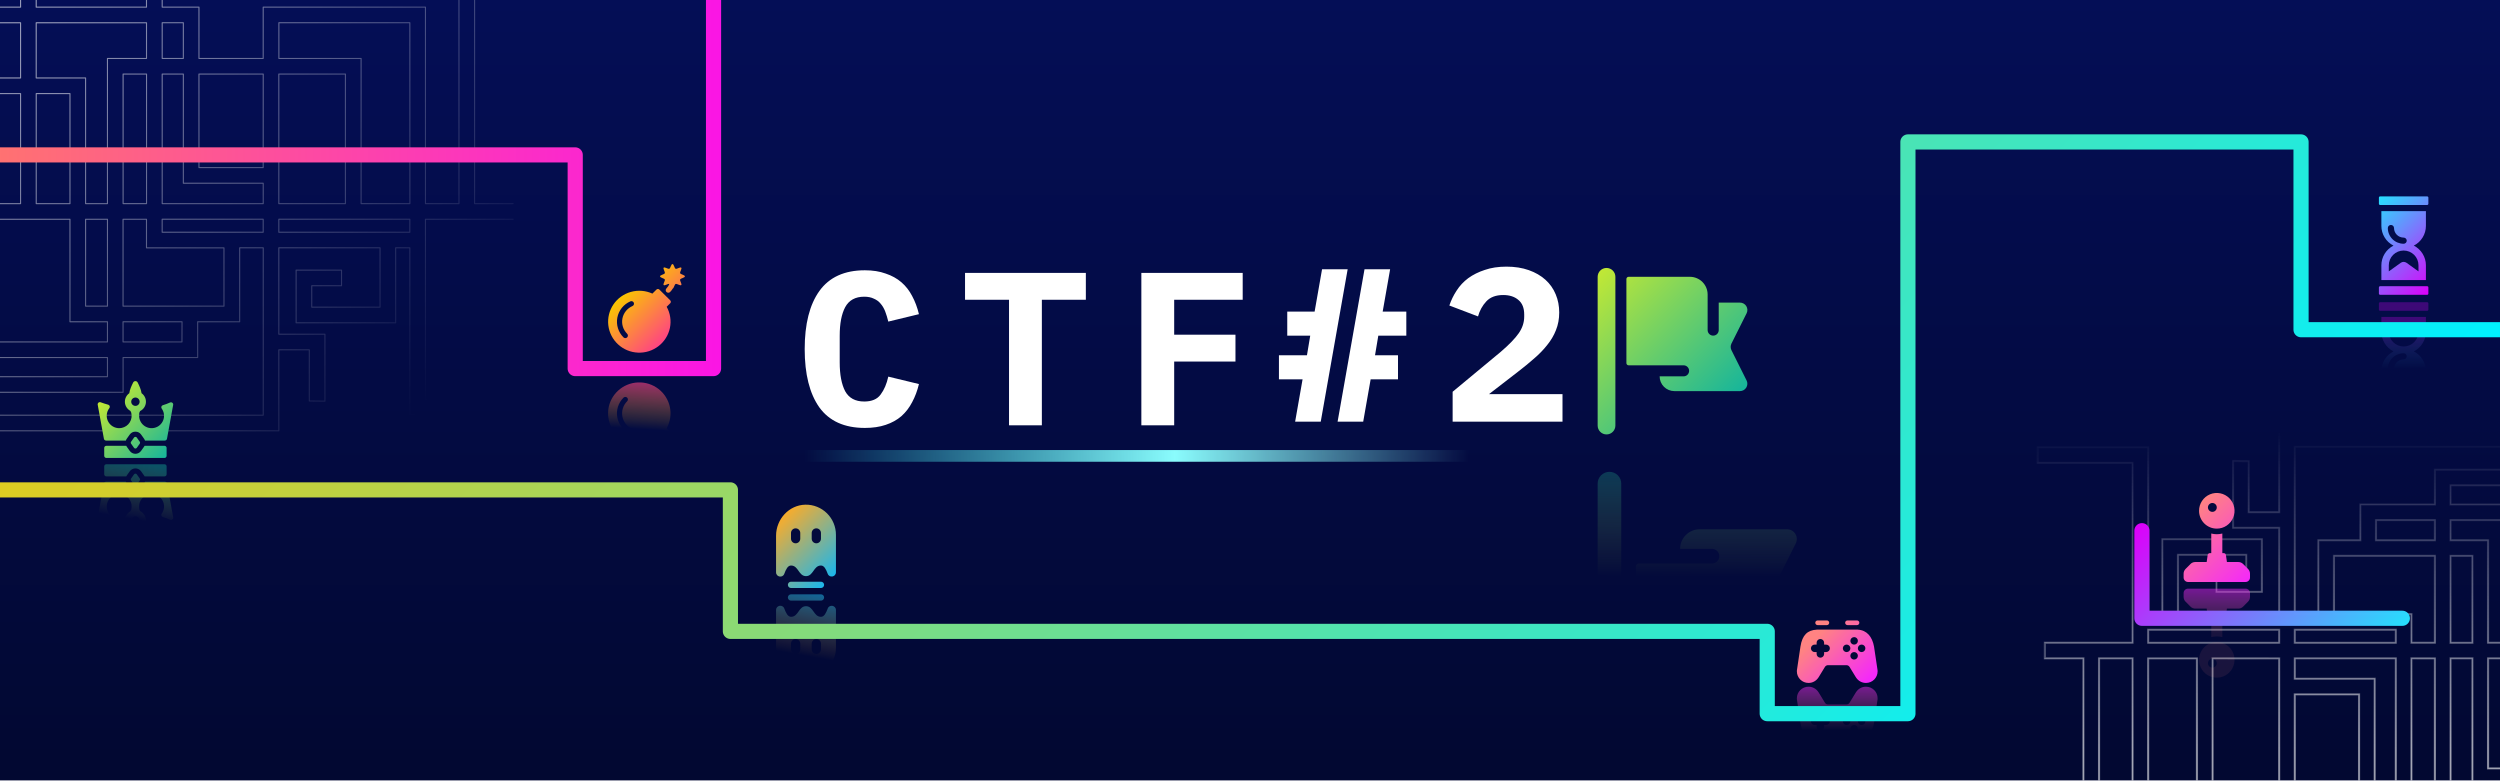 <svg width="1154" height="361" viewBox="0 0 1154 361" fill="none" xmlns="http://www.w3.org/2000/svg">
<g clip-path="url(#clip0_9469_9590)">
<rect width="1154" height="360.243" fill="url(#paint0_linear_9469_9590)"/>
<g filter="url(#filter0_dd_9469_9590)">
<path d="M399.228 197.532C389.799 197.532 382.794 194.374 378.214 188.058C373.702 181.675 371.445 172.704 371.445 161.147C371.445 149.59 373.702 140.653 378.214 134.337C382.794 127.954 389.799 124.762 399.228 124.762C402.865 124.762 406.065 125.266 408.826 126.274C411.655 127.214 414.08 128.558 416.1 130.305C418.121 132.052 419.771 134.169 421.051 136.655C422.398 139.141 423.442 141.93 424.182 145.021L410.038 148.448C409.634 146.768 409.163 145.222 408.624 143.811C408.085 142.4 407.378 141.191 406.502 140.183C405.694 139.175 404.65 138.402 403.37 137.865C402.158 137.26 400.676 136.957 398.925 136.957C394.817 136.957 391.887 138.57 390.136 141.795C388.452 144.953 387.61 149.355 387.61 154.999V167.295C387.61 172.94 388.452 177.374 390.136 180.6C391.887 183.758 394.817 185.337 398.925 185.337C402.428 185.337 404.953 184.262 406.502 182.111C408.119 179.961 409.297 177.206 410.038 173.847L424.182 177.274C423.442 180.364 422.398 183.153 421.051 185.639C419.771 188.125 418.121 190.275 416.1 192.09C414.08 193.837 411.655 195.181 408.826 196.121C406.065 197.062 402.865 197.532 399.228 197.532Z" fill="white"/>
<path d="M480.921 138.369V196.323H465.767V138.369H445.46V125.971H501.228V138.369H480.921Z" fill="white"/>
<path d="M526.85 196.323V125.971H573.626V138.369H542.004V154.495H570.292V166.892H542.004V196.323H526.85Z" fill="white"/>
<path d="M601.269 175.09H590.358V164.003H603.289L604.805 154.932H594.197V143.845H606.825L610.26 124.292H622.081L609.654 194.643H597.834L601.269 175.09ZM629.86 124.292H641.68L638.245 143.845H649.156V154.932H636.225L634.709 164.003H645.317V175.09H632.689L629.254 194.643H617.433L629.86 124.292Z" fill="white"/>
<path d="M721.252 194.643H670.535V180.835L692.761 162.39C696.601 159.098 699.362 156.242 701.046 153.823C702.73 151.404 703.572 148.851 703.572 146.163V145.155C703.572 142.199 702.696 139.981 700.945 138.503C699.194 136.957 696.836 136.185 693.873 136.185C690.505 136.185 687.912 137.159 686.094 139.108C684.275 141.056 682.995 143.374 682.254 146.062L669.02 141.023C669.828 138.604 670.939 136.319 672.354 134.169C673.768 131.952 675.553 130.037 677.708 128.424C679.931 126.811 682.49 125.535 685.386 124.594C688.282 123.586 691.616 123.082 695.388 123.082C699.227 123.082 702.662 123.62 705.693 124.695C708.724 125.77 711.283 127.248 713.371 129.129C715.459 131.011 717.042 133.262 718.12 135.882C719.197 138.436 719.736 141.224 719.736 144.248C719.736 147.204 719.231 149.926 718.221 152.412C717.278 154.831 715.931 157.115 714.18 159.266C712.496 161.416 710.475 163.499 708.118 165.515C705.828 167.53 703.369 169.546 700.743 171.562L687.306 181.943H721.252V194.643Z" fill="white"/>
</g>
<path d="M371.445 207.742H743.49V213.146H371.445V207.742Z" fill="url(#paint1_linear_9469_9590)"/>
<path d="M-20.554 198.859L128.703 198.859L128.703 161.472L142.773 161.472L142.773 185.092L149.986 185.176L149.986 154.267L128.703 154.267L128.703 114.394L175.428 114.394L175.428 141.791L143.903 141.791L143.903 131.89L157.649 131.89L157.649 124.685L136.691 124.685L136.691 148.996L182.64 148.996L182.64 114.394L189.18 114.394L189.18 191.444L240.16 191.444M-20.554 181.087L56.818 181.087L56.818 165.039L91.24 165.039L91.24 148.527L110.635 148.527L110.635 114.394L121.508 114.394L121.508 191.654L-20.554 191.654M-20.554 165.039L49.606 165.039L49.606 173.882L-20.554 173.882M-22.832 117.883L-2.817 117.883L-2.817 101.209L32.296 101.209L32.296 148.527L49.6 148.527L49.6 157.834L-20.554 157.834M-22.832 101.209L-10.03 101.209L-10.03 110.678L-22.832 110.678M-18.685 10.506L9.498 10.506L9.498 35.987L-10.036 35.987L-10.036 94.004L-22.838 94.004M-18.691 -6.149L9.498 -6.149L9.498 3.301L-18.691 3.301M244.043 -12.213L219.057 -12.213L219.057 -21.015L236.842 -21.015L236.842 -28.22L194.403 -28.22L194.403 -21.015L211.833 -21.015L211.833 -12.213L67.619 -12.213L67.619 3.301L16.711 3.301L16.711 -13.354L-18.691 -13.354M236.854 94.004L219.069 94.004L219.069 -5.008L244.055 -5.008M240.16 184.239L196.392 184.239L196.392 101.209L236.854 101.209M16.723 94.004L16.723 43.192L32.302 43.192L32.302 94.004L16.723 94.004ZM39.514 141.322L39.514 101.209L49.606 101.209L49.606 141.322L39.514 141.322ZM83.991 157.834L56.8 157.834L56.8 148.527L84.027 148.527L83.991 157.834ZM103.387 141.322L56.8 141.322L56.8 101.209L67.619 101.209L67.619 114.418L103.381 114.418L103.387 141.322ZM84.628 26.981L74.868 26.981L74.868 10.494L84.628 10.494L84.628 26.981ZM84.628 34.186L84.628 84.584L121.502 84.584L121.502 94.004L74.868 94.004L74.868 34.186L84.628 34.186ZM189.21 93.993L166.683 93.993L166.683 26.981L128.733 26.981L128.733 10.494L189.18 10.494L189.21 93.993ZM159.44 34.186L159.44 94.004L128.703 94.004L128.703 34.186L159.44 34.186ZM121.49 77.367L91.841 77.367L91.841 34.186L121.502 34.186L121.49 77.367ZM67.643 93.993L56.824 93.993L56.824 34.186L67.643 34.186L67.643 93.993ZM74.855 107.201L74.855 101.197L121.49 101.197L121.49 107.201L74.855 107.201ZM189.18 107.201L128.703 107.201L128.703 101.197L189.18 101.197L189.18 107.201ZM74.856 -4.996L211.857 -4.996L211.857 94.004L196.392 94.004L196.392 3.301L121.49 3.301L121.49 26.981L91.841 26.981L91.841 3.289L74.868 3.289L74.856 -4.996ZM16.711 10.506L67.631 10.506L67.631 26.981L49.6 26.981L49.6 94.004L39.508 94.004L39.508 35.987L16.711 35.987L16.711 10.506ZM-2.823 43.198L9.498 43.198L9.498 94.004L-2.823 94.004L-2.823 43.198Z" stroke="url(#paint2_linear_9469_9590)" stroke-opacity="0.6" stroke-width="0.5" stroke-linecap="round" stroke-linejoin="round"/>
<g clip-path="url(#clip1_9469_9590)">
<path d="M1099.24 153.125V146.311H1119.8V153.125C1119.8 155.004 1119.28 156.846 1118.29 158.449C1117.31 160.052 1115.9 161.354 1114.22 162.211C1115.9 163.068 1117.31 164.37 1118.29 165.973C1119.28 167.576 1119.8 169.418 1119.8 171.296V178.111H1099.24V171.296C1099.24 169.417 1099.77 167.575 1100.75 165.972C1101.74 164.37 1103.15 163.068 1104.83 162.211C1103.15 161.354 1101.74 160.052 1100.75 158.449C1099.76 156.846 1099.24 155.004 1099.24 153.125V153.125ZM1102.22 170.323C1102.22 170.699 1102.37 171.06 1102.64 171.326C1102.91 171.593 1103.27 171.742 1103.65 171.742C1104.03 171.742 1104.39 171.593 1104.66 171.326C1104.93 171.06 1105.08 170.699 1105.08 170.323C1105.08 169.151 1105.55 168.027 1106.38 167.198C1107.21 166.369 1108.34 165.903 1109.52 165.901C1109.9 165.901 1110.26 165.752 1110.53 165.485C1110.8 165.219 1110.95 164.858 1110.95 164.482C1110.95 164.105 1110.8 163.744 1110.53 163.478C1110.26 163.212 1109.9 163.062 1109.52 163.062C1107.59 163.065 1105.73 163.831 1104.36 165.192C1102.99 166.553 1102.22 168.398 1102.22 170.323V170.323ZM1102.67 153.125C1102.67 154.932 1103.39 156.666 1104.68 157.944C1105.96 159.222 1107.7 159.94 1109.52 159.94C1111.34 159.94 1113.08 159.222 1114.37 157.944C1115.65 156.666 1116.37 154.932 1116.37 153.125V150.306L1110.86 154.272C1110.47 154.552 1110 154.703 1109.52 154.703C1109.04 154.703 1108.57 154.552 1108.18 154.272L1102.67 150.306V153.125ZM1120.37 143.472H1098.67C1098.52 143.472 1098.38 143.412 1098.27 143.305C1098.16 143.199 1098.1 143.054 1098.1 142.903V140.064C1098.1 139.914 1098.16 139.769 1098.27 139.663C1098.38 139.556 1098.52 139.496 1098.67 139.496H1120.37C1120.52 139.496 1120.67 139.556 1120.77 139.663C1120.88 139.769 1120.94 139.914 1120.94 140.064V142.903C1120.94 143.054 1120.88 143.199 1120.77 143.305C1120.67 143.412 1120.52 143.472 1120.37 143.472V143.472ZM1120.37 184.925H1098.67C1098.52 184.925 1098.38 184.865 1098.27 184.759C1098.16 184.652 1098.1 184.508 1098.1 184.357V181.518C1098.1 181.367 1098.16 181.223 1098.27 181.116C1098.38 181.01 1098.52 180.95 1098.67 180.95H1120.37C1120.52 180.95 1120.67 181.01 1120.77 181.116C1120.88 181.223 1120.94 181.367 1120.94 181.518V184.357C1120.94 184.508 1120.88 184.652 1120.77 184.759C1120.67 184.865 1120.52 184.925 1120.37 184.925V184.925Z" fill="url(#paint3_linear_9469_9590)"/>
<path d="M1099.24 122.459V129.272H1119.8V122.459C1119.8 120.581 1119.28 118.741 1118.29 117.139C1117.31 115.537 1115.9 114.236 1114.22 113.379C1115.9 112.522 1117.31 111.22 1118.29 109.617C1119.28 108.014 1119.8 106.172 1119.8 104.293V97.472H1099.24V104.286C1099.24 106.166 1099.76 108.01 1100.75 109.614C1101.73 111.219 1103.15 112.521 1104.83 113.379C1103.15 114.236 1101.74 115.537 1100.75 117.138C1099.77 118.74 1099.24 120.581 1099.24 122.459V122.459ZM1102.22 105.26C1102.22 104.884 1102.37 104.522 1102.64 104.256C1102.91 103.99 1103.27 103.84 1103.65 103.84C1104.03 103.84 1104.39 103.99 1104.66 104.256C1104.93 104.522 1105.08 104.884 1105.08 105.26C1105.08 106.432 1105.55 107.556 1106.38 108.385C1107.21 109.214 1108.34 109.68 1109.52 109.681C1109.9 109.681 1110.26 109.831 1110.53 110.097C1110.8 110.363 1110.95 110.725 1110.95 111.101C1110.95 111.478 1110.8 111.839 1110.53 112.105C1110.26 112.371 1109.9 112.521 1109.52 112.521C1107.59 112.518 1105.73 111.753 1104.36 110.391C1102.99 109.03 1102.22 107.185 1102.22 105.26V105.26ZM1102.67 122.459C1102.67 120.652 1103.39 118.919 1104.68 117.641C1105.96 116.363 1107.7 115.645 1109.52 115.645C1111.34 115.645 1113.08 116.363 1114.37 117.641C1115.65 118.919 1116.37 120.652 1116.37 122.459V125.276L1110.86 121.311C1110.47 121.031 1110 120.88 1109.52 120.88C1109.04 120.88 1108.57 121.031 1108.18 121.311L1102.67 125.276V122.459ZM1120.37 132.113H1098.67C1098.6 132.113 1098.52 132.127 1098.45 132.155C1098.39 132.184 1098.32 132.225 1098.27 132.278C1098.22 132.331 1098.17 132.393 1098.15 132.462C1098.12 132.531 1098.1 132.605 1098.1 132.679V135.518C1098.1 135.669 1098.16 135.814 1098.27 135.92C1098.38 136.027 1098.52 136.086 1098.67 136.086H1120.37C1120.52 136.086 1120.67 136.027 1120.77 135.92C1120.88 135.814 1120.94 135.669 1120.94 135.518V132.679C1120.94 132.605 1120.92 132.531 1120.9 132.462C1120.87 132.393 1120.83 132.331 1120.77 132.278C1120.72 132.225 1120.66 132.184 1120.59 132.155C1120.52 132.127 1120.44 132.113 1120.37 132.113V132.113ZM1120.37 90.652H1098.67C1098.6 90.652 1098.52 90.667 1098.45 90.695C1098.39 90.723 1098.32 90.765 1098.27 90.818C1098.22 90.87 1098.17 90.933 1098.15 91.002C1098.12 91.07 1098.1 91.144 1098.1 91.219V94.058C1098.1 94.209 1098.16 94.353 1098.27 94.46C1098.38 94.566 1098.52 94.626 1098.67 94.626H1120.37C1120.52 94.626 1120.67 94.566 1120.77 94.46C1120.88 94.353 1120.94 94.209 1120.94 94.058V91.226C1120.94 91.15 1120.93 91.076 1120.9 91.006C1120.87 90.937 1120.83 90.873 1120.77 90.82C1120.72 90.767 1120.66 90.724 1120.59 90.696C1120.52 90.667 1120.44 90.652 1120.37 90.652V90.652Z" fill="url(#paint4_linear_9469_9590)"/>
</g>
<g clip-path="url(#clip2_9469_9590)">
<path d="M75.94 219.899H66.741C66.669 219.756 66.588 219.618 66.496 219.487L65.132 217.563C64.835 217.146 64.442 216.805 63.986 216.57C63.53 216.335 63.024 216.212 62.51 216.212C61.997 216.212 61.49 216.335 61.034 216.57C60.578 216.805 60.185 217.146 59.889 217.563L58.523 219.487C58.431 219.618 58.349 219.756 58.278 219.899H49.079C48.821 219.899 48.574 219.797 48.392 219.615C48.209 219.433 48.107 219.187 48.107 218.93V215.266C48.107 215.009 48.209 214.762 48.392 214.581C48.574 214.399 48.821 214.297 49.079 214.297H75.94C76.198 214.297 76.445 214.399 76.627 214.581C76.809 214.762 76.912 215.009 76.912 215.266V218.93C76.912 219.187 76.809 219.433 76.627 219.615C76.445 219.797 76.198 219.899 75.94 219.899ZM61.872 218.962C61.944 218.86 62.04 218.777 62.151 218.72C62.262 218.662 62.385 218.632 62.51 218.632C62.635 218.632 62.758 218.662 62.869 218.72C62.98 218.777 63.076 218.86 63.148 218.962L64.512 220.884C64.605 221.015 64.656 221.172 64.656 221.333C64.656 221.494 64.605 221.651 64.512 221.783L63.148 223.706C63.076 223.808 62.98 223.89 62.869 223.947C62.758 224.005 62.635 224.034 62.51 224.034C62.385 224.034 62.262 224.005 62.151 223.947C62.04 223.89 61.945 223.808 61.872 223.706L60.507 221.783C60.414 221.651 60.364 221.494 60.364 221.333C60.364 221.172 60.414 221.015 60.507 220.884L61.872 218.962ZM78.501 239.894C77.421 239.395 76.306 238.978 75.163 238.645C74.48 238.454 74.248 237.641 74.66 237.067C75.209 236.299 75.559 235.406 75.677 234.47C75.796 233.533 75.68 232.582 75.339 231.701C74.998 230.821 74.443 230.038 73.724 229.424C73.005 228.809 72.144 228.382 71.219 228.18C70.378 227.995 69.506 228.001 68.668 228.197C67.829 228.392 67.045 228.773 66.374 229.31C65.702 229.847 65.16 230.528 64.787 231.302C64.415 232.075 64.221 232.922 64.22 233.781V234.436C64.225 234.969 64.38 235.489 64.669 235.938C65.42 236.305 66.063 236.86 66.534 237.549C67.005 238.238 67.289 239.037 67.357 239.868C67.425 240.699 67.275 241.533 66.922 242.289C66.569 243.045 66.025 243.697 65.344 244.18C65.137 245.787 64.262 247.745 63.538 249.146C63.442 249.334 63.295 249.492 63.114 249.603C62.933 249.713 62.725 249.772 62.512 249.772C62.3 249.772 62.092 249.713 61.911 249.603C61.73 249.492 61.583 249.334 61.486 249.146C60.761 247.745 59.89 245.787 59.683 244.18C59.018 243.71 58.484 243.078 58.13 242.346C57.777 241.613 57.615 240.803 57.661 239.992C57.707 239.18 57.959 238.394 58.393 237.706C58.827 237.017 59.429 236.45 60.143 236.057C60.348 235.787 60.501 235.481 60.594 235.156C60.782 234.41 60.817 233.635 60.697 232.876C60.577 232.117 60.304 231.389 59.896 230.737C59.487 230.086 58.951 229.523 58.319 229.082C57.687 228.642 56.972 228.333 56.217 228.174C55.062 227.928 53.859 228.042 52.772 228.502C51.685 228.961 50.766 229.743 50.14 230.741C49.515 231.739 49.213 232.906 49.277 234.081C49.34 235.256 49.765 236.383 50.494 237.309C50.592 237.441 50.657 237.596 50.682 237.759C50.706 237.921 50.691 238.088 50.637 238.244C50.583 238.399 50.491 238.539 50.37 238.651C50.249 238.764 50.102 238.845 49.943 238.888C48.722 239.216 47.554 239.586 46.46 239.999C46.291 240.061 46.109 240.078 45.932 240.047C45.754 240.016 45.588 239.939 45.451 239.824C45.313 239.708 45.209 239.558 45.149 239.389C45.088 239.22 45.074 239.038 45.108 238.862L47.972 223.161C48.015 222.926 48.139 222.713 48.323 222.56C48.507 222.406 48.739 222.322 48.979 222.322H58.104C58.204 222.63 58.351 222.92 58.539 223.183L59.903 225.106C60.2 225.524 60.593 225.864 61.049 226.1C61.505 226.335 62.011 226.458 62.525 226.458C63.038 226.458 63.544 226.335 64.001 226.1C64.457 225.864 64.85 225.524 65.146 225.106L66.51 223.183C66.699 222.92 66.846 222.63 66.945 222.322H76.088C76.328 222.322 76.56 222.406 76.744 222.56C76.928 222.713 77.052 222.926 77.095 223.161L79.946 238.778C79.982 238.963 79.966 239.155 79.899 239.332C79.832 239.509 79.718 239.663 79.568 239.779C79.418 239.895 79.239 239.967 79.051 239.987C78.862 240.008 78.672 239.975 78.501 239.894V239.894ZM62.509 238.32C62.125 238.319 61.749 238.433 61.429 238.646C61.109 238.858 60.859 239.161 60.712 239.515C60.564 239.869 60.526 240.259 60.601 240.635C60.676 241.011 60.861 241.356 61.133 241.627C61.405 241.899 61.752 242.083 62.129 242.158C62.506 242.233 62.897 242.194 63.253 242.047C63.608 241.9 63.912 241.652 64.125 241.333C64.339 241.014 64.453 240.639 64.453 240.256C64.452 239.742 64.247 239.25 63.883 238.887C63.519 238.524 63.025 238.32 62.509 238.32V238.32Z" fill="url(#paint5_linear_9469_9590)"/>
<path d="M75.937 205.787H66.738C66.667 205.93 66.585 206.068 66.493 206.199L65.129 208.122C64.832 208.54 64.44 208.881 63.983 209.116C63.527 209.351 63.021 209.474 62.508 209.474C61.994 209.474 61.488 209.351 61.032 209.116C60.576 208.881 60.183 208.54 59.886 208.122L58.521 206.199C58.429 206.068 58.347 205.93 58.276 205.787H49.077C48.819 205.787 48.572 205.889 48.389 206.071C48.207 206.252 48.105 206.499 48.105 206.756V210.421C48.105 210.678 48.208 210.924 48.39 211.106C48.572 211.287 48.819 211.389 49.077 211.389H75.937C76.195 211.389 76.442 211.287 76.624 211.106C76.806 210.924 76.909 210.678 76.909 210.421V206.756C76.909 206.499 76.807 206.252 76.625 206.071C76.442 205.889 76.195 205.787 75.937 205.787ZM61.87 206.724C61.942 206.826 62.038 206.909 62.148 206.966C62.26 207.023 62.383 207.053 62.508 207.053C62.633 207.053 62.756 207.023 62.867 206.966C62.978 206.909 63.073 206.826 63.145 206.724L64.51 204.802C64.603 204.671 64.653 204.514 64.653 204.352C64.653 204.191 64.603 204.034 64.51 203.903L63.145 201.981C63.073 201.879 62.978 201.796 62.867 201.739C62.756 201.682 62.633 201.652 62.508 201.652C62.383 201.652 62.26 201.682 62.148 201.739C62.038 201.796 61.942 201.879 61.87 201.981L60.504 203.903C60.412 204.034 60.362 204.192 60.362 204.352C60.362 204.513 60.412 204.67 60.504 204.802L61.87 206.724ZM78.498 185.791C77.419 186.29 76.303 186.708 75.161 187.042C74.477 187.232 74.245 188.044 74.657 188.618C75.207 189.387 75.557 190.28 75.675 191.216C75.793 192.153 75.677 193.104 75.336 193.984C74.995 194.865 74.441 195.647 73.722 196.262C73.003 196.877 72.142 197.304 71.217 197.506C70.376 197.69 69.504 197.685 68.665 197.49C67.826 197.294 67.042 196.914 66.371 196.376C65.699 195.839 65.157 195.158 64.784 194.384C64.412 193.611 64.218 192.763 64.218 191.905V191.252C64.223 190.718 64.378 190.197 64.666 189.748C65.418 189.381 66.06 188.826 66.532 188.137C67.003 187.448 67.286 186.649 67.354 185.818C67.422 184.987 67.273 184.152 66.92 183.396C66.567 182.64 66.023 181.989 65.341 181.505C65.135 179.899 64.26 177.941 63.536 176.54C63.439 176.351 63.292 176.193 63.111 176.083C62.93 175.972 62.722 175.914 62.51 175.914C62.298 175.914 62.09 175.972 61.908 176.083C61.727 176.193 61.581 176.351 61.484 176.54C60.758 177.941 59.888 179.899 59.68 181.505C59.015 181.976 58.48 182.607 58.126 183.34C57.772 184.073 57.61 184.883 57.656 185.695C57.702 186.507 57.953 187.294 58.388 187.983C58.822 188.671 59.424 189.239 60.139 189.632C60.344 189.902 60.497 190.207 60.59 190.533C60.778 191.278 60.813 192.054 60.693 192.813C60.573 193.572 60.3 194.3 59.892 194.952C59.483 195.604 58.947 196.167 58.315 196.607C57.683 197.048 56.968 197.357 56.213 197.516C55.058 197.762 53.855 197.648 52.767 197.189C51.68 196.73 50.76 195.947 50.135 194.949C49.509 193.95 49.208 192.784 49.271 191.608C49.335 190.433 49.761 189.305 50.49 188.38C50.589 188.247 50.653 188.093 50.678 187.93C50.703 187.767 50.687 187.601 50.633 187.445C50.578 187.289 50.487 187.149 50.366 187.037C50.245 186.925 50.098 186.844 49.939 186.801C48.718 186.472 47.55 186.102 46.456 185.692C46.287 185.629 46.105 185.612 45.928 185.643C45.75 185.674 45.584 185.751 45.447 185.866C45.309 185.982 45.205 186.132 45.145 186.301C45.084 186.47 45.07 186.652 45.104 186.828L47.959 202.53C48.002 202.765 48.127 202.978 48.311 203.131C48.495 203.284 48.727 203.368 48.967 203.368H58.091C58.191 203.06 58.338 202.77 58.526 202.507L59.891 200.584C60.187 200.166 60.58 199.826 61.036 199.59C61.492 199.355 61.998 199.232 62.512 199.232C63.026 199.232 63.532 199.355 63.988 199.59C64.444 199.826 64.837 200.166 65.133 200.584L66.498 202.507C66.686 202.77 66.833 203.06 66.933 203.368H76.075C76.315 203.368 76.547 203.284 76.731 203.131C76.915 202.978 77.039 202.765 77.082 202.53L79.933 186.913C79.969 186.729 79.953 186.538 79.887 186.363C79.821 186.187 79.708 186.032 79.559 185.916C79.411 185.8 79.234 185.727 79.046 185.705C78.859 185.683 78.67 185.713 78.498 185.791V185.791ZM62.507 187.366C62.123 187.366 61.747 187.252 61.427 187.04C61.108 186.827 60.859 186.525 60.712 186.171C60.565 185.817 60.526 185.428 60.601 185.052C60.676 184.676 60.861 184.331 61.133 184.061C61.405 183.79 61.751 183.606 62.128 183.531C62.505 183.456 62.895 183.494 63.251 183.641C63.606 183.788 63.909 184.036 64.123 184.354C64.336 184.673 64.45 185.047 64.45 185.43C64.45 185.684 64.4 185.936 64.302 186.171C64.204 186.406 64.061 186.619 63.881 186.799C63.7 186.979 63.486 187.121 63.251 187.219C63.015 187.316 62.762 187.366 62.507 187.366V187.366Z" fill="url(#paint6_linear_9469_9590)"/>
</g>
<g clip-path="url(#clip3_9469_9590)">
<path d="M378.962 277.252H365.131C364.747 277.252 364.379 277.099 364.107 276.826C363.835 276.553 363.683 276.182 363.683 275.796C363.683 275.41 363.835 275.039 364.107 274.766C364.379 274.493 364.747 274.34 365.131 274.34H378.962C379.347 274.34 379.715 274.493 379.987 274.766C380.258 275.039 380.411 275.41 380.411 275.796C380.411 276.182 380.258 276.553 379.987 276.826C379.715 277.099 379.347 277.252 378.962 277.252V277.252ZM371.788 312.806C364.178 312.661 358.227 306.103 358.227 298.448V281.587C358.227 279.396 361.256 278.832 362.025 280.884C362.794 282.936 363.64 284.722 365.143 284.722C368.605 284.722 368.605 279.822 372.058 279.822C375.51 279.822 375.52 284.722 378.968 284.722C380.466 284.722 381.314 282.929 382.076 280.898C382.838 278.868 385.873 279.407 385.873 281.6V298.912C385.873 300.759 385.507 302.588 384.796 304.291C384.085 305.994 383.043 307.538 381.732 308.831C380.42 310.125 378.865 311.143 377.158 311.825C375.451 312.508 373.625 312.841 371.788 312.806ZM369.403 297.177C369.411 296.89 369.361 296.605 369.257 296.337C369.152 296.07 368.996 295.826 368.797 295.62C368.597 295.415 368.359 295.251 368.096 295.14C367.833 295.028 367.55 294.97 367.264 294.97C366.979 294.97 366.696 295.028 366.433 295.14C366.17 295.251 365.931 295.415 365.732 295.62C365.533 295.826 365.376 296.07 365.272 296.337C365.168 296.605 365.118 296.89 365.126 297.177V299.788C365.14 300.348 365.372 300.881 365.771 301.273C366.171 301.664 366.707 301.883 367.264 301.883C367.822 301.883 368.358 301.664 368.757 301.273C369.157 300.881 369.389 300.348 369.403 299.788V297.177ZM378.957 297.177C378.964 296.89 378.914 296.605 378.81 296.337C378.706 296.07 378.55 295.826 378.35 295.62C378.151 295.415 377.913 295.251 377.65 295.14C377.386 295.028 377.104 294.97 376.818 294.97C376.532 294.97 376.25 295.028 375.986 295.14C375.723 295.251 375.485 295.415 375.286 295.62C375.086 295.826 374.93 296.07 374.826 296.337C374.722 296.605 374.672 296.89 374.679 297.177V299.788C374.694 300.348 374.925 300.881 375.325 301.273C375.724 301.664 376.26 301.883 376.818 301.883C377.376 301.883 377.912 301.664 378.311 301.273C378.711 300.881 378.942 300.348 378.957 299.788V297.177Z" fill="url(#paint7_linear_9469_9590)"/>
<path d="M378.963 268.514H365.131C364.747 268.514 364.378 268.667 364.107 268.94C363.835 269.214 363.682 269.584 363.682 269.97C363.682 270.357 363.835 270.727 364.107 271.001C364.378 271.274 364.747 271.427 365.131 271.427H378.963C379.347 271.427 379.715 271.274 379.987 271.001C380.259 270.727 380.412 270.357 380.412 269.97C380.412 269.584 380.259 269.214 379.987 268.94C379.715 268.667 379.347 268.514 378.963 268.514V268.514ZM371.788 232.959C364.178 233.104 358.227 239.663 358.227 247.318V264.18C358.227 266.37 361.256 266.936 362.025 264.882C362.794 262.828 363.632 261.044 365.139 261.044C368.601 261.044 368.601 265.945 372.053 265.945C375.506 265.945 375.516 261.044 378.964 261.044C380.461 261.044 381.31 262.837 382.072 264.867C382.833 266.898 385.869 266.358 385.869 264.165V246.854C385.869 245.007 385.503 243.179 384.792 241.476C384.081 239.773 383.04 238.23 381.729 236.936C380.418 235.642 378.863 234.624 377.157 233.942C375.45 233.259 373.625 232.925 371.788 232.959V232.959ZM369.403 248.589C369.411 248.876 369.361 249.161 369.257 249.429C369.152 249.696 368.996 249.94 368.797 250.145C368.597 250.351 368.359 250.515 368.096 250.626C367.833 250.738 367.55 250.795 367.264 250.795C366.979 250.795 366.696 250.738 366.433 250.626C366.17 250.515 365.931 250.351 365.732 250.145C365.533 249.94 365.376 249.696 365.272 249.429C365.168 249.161 365.118 248.876 365.126 248.589V245.978C365.14 245.417 365.372 244.885 365.771 244.493C366.171 244.102 366.707 243.883 367.264 243.883C367.822 243.883 368.358 244.102 368.757 244.493C369.157 244.885 369.389 245.417 369.403 245.978V248.589ZM378.957 248.589C378.964 248.876 378.914 249.161 378.81 249.429C378.706 249.696 378.55 249.94 378.35 250.145C378.151 250.351 377.913 250.515 377.65 250.626C377.386 250.738 377.104 250.795 376.818 250.795C376.532 250.795 376.25 250.738 375.986 250.626C375.723 250.515 375.485 250.351 375.286 250.145C375.086 249.94 374.93 249.696 374.826 249.429C374.722 249.161 374.672 248.876 374.679 248.589V245.978C374.694 245.417 374.925 244.885 375.325 244.493C375.724 244.102 376.26 243.883 376.818 243.883C377.376 243.883 377.912 244.102 378.311 244.493C378.711 244.885 378.942 245.417 378.957 245.978V248.589Z" fill="url(#paint8_linear_9469_9590)"/>
</g>
<g clip-path="url(#clip4_9469_9590)">
<path d="M852.833 343.675H857.161C857.306 343.671 857.45 343.696 857.585 343.749C857.719 343.801 857.842 343.88 857.946 343.981C858.05 344.081 858.132 344.202 858.189 344.335C858.245 344.468 858.274 344.611 858.274 344.755C858.274 344.899 858.245 345.042 858.189 345.175C858.132 345.308 858.05 345.429 857.946 345.529C857.842 345.63 857.719 345.709 857.585 345.761C857.45 345.814 857.306 345.839 857.161 345.835H852.833C852.688 345.839 852.544 345.814 852.409 345.761C852.274 345.709 852.151 345.63 852.047 345.529C851.944 345.429 851.861 345.308 851.805 345.175C851.749 345.042 851.72 344.899 851.72 344.755C851.72 344.611 851.749 344.468 851.805 344.335C851.861 344.202 851.944 344.081 852.047 343.981C852.151 343.88 852.274 343.801 852.409 343.749C852.544 343.696 852.688 343.671 852.833 343.675ZM866.703 322.723C866.703 322.723 865.269 332.589 865.047 333.8C864.219 338.312 861.745 341.359 857.594 341.574V341.595H838.546V341.574C834.395 341.359 831.921 339.134 831.093 333.8C830.904 332.583 829.438 322.723 829.438 322.723L829.458 322.716C829.448 322.582 829.438 322.448 829.438 322.312C829.438 319.367 831.851 316.98 834.82 316.98C835.723 316.979 836.611 317.205 837.403 317.636C838.196 318.067 838.867 318.691 839.354 319.448L839.374 319.442L842.398 324.394C842.545 324.635 842.753 324.835 843 324.974C843.248 325.113 843.527 325.185 843.81 325.185H852.328C852.611 325.185 852.891 325.113 853.138 324.974C853.386 324.835 853.593 324.635 853.741 324.394L856.765 319.442L856.784 319.448C857.272 318.691 857.943 318.067 858.735 317.636C859.528 317.205 860.416 316.979 861.319 316.98C864.291 316.98 866.701 319.368 866.701 322.312C866.701 322.448 866.691 322.582 866.681 322.716L866.703 322.723ZM855.863 338.14C856.205 338.14 856.54 338.038 856.825 337.848C857.11 337.659 857.332 337.389 857.463 337.073C857.594 336.757 857.628 336.41 857.561 336.075C857.494 335.74 857.33 335.432 857.087 335.191C856.845 334.949 856.537 334.784 856.201 334.718C855.865 334.651 855.517 334.685 855.2 334.816C854.884 334.947 854.614 335.168 854.423 335.452C854.233 335.736 854.131 336.07 854.131 336.412C854.131 336.639 854.176 336.863 854.263 337.073C854.35 337.282 854.477 337.473 854.638 337.633C854.798 337.794 854.989 337.921 855.199 338.008C855.409 338.095 855.634 338.139 855.861 338.14H855.863ZM842.877 331.23H842.015V330.371C842.015 329.912 841.833 329.473 841.508 329.149C841.183 328.825 840.743 328.643 840.283 328.643C839.824 328.643 839.384 328.825 839.059 329.149C838.734 329.473 838.552 329.912 838.552 330.371V331.23H837.69C837.459 331.225 837.23 331.266 837.016 331.351C836.801 331.435 836.606 331.562 836.441 331.722C836.276 331.883 836.145 332.075 836.055 332.288C835.966 332.5 835.92 332.727 835.92 332.958C835.92 333.188 835.966 333.415 836.055 333.627C836.145 333.84 836.276 334.032 836.441 334.193C836.606 334.353 836.801 334.48 837.016 334.564C837.23 334.649 837.459 334.69 837.69 334.685H838.552V335.544C838.552 336.003 838.734 336.442 839.059 336.766C839.384 337.09 839.824 337.272 840.283 337.272C840.743 337.272 841.183 337.09 841.508 336.766C841.833 336.442 842.015 336.003 842.015 335.544V334.685H842.877C843.107 334.69 843.337 334.649 843.551 334.564C843.766 334.48 843.961 334.353 844.126 334.193C844.291 334.032 844.422 333.84 844.512 333.627C844.601 333.415 844.647 333.188 844.647 332.958C844.647 332.727 844.601 332.5 844.512 332.288C844.422 332.075 844.291 331.883 844.126 331.722C843.961 331.562 843.766 331.435 843.551 331.351C843.337 331.266 843.107 331.225 842.877 331.23ZM852.4 331.23C852.057 331.23 851.723 331.332 851.438 331.522C851.153 331.711 850.931 331.981 850.8 332.297C850.669 332.613 850.635 332.96 850.702 333.295C850.768 333.63 850.933 333.938 851.176 334.179C851.418 334.421 851.726 334.586 852.062 334.652C852.398 334.719 852.746 334.685 853.063 334.554C853.379 334.423 853.649 334.202 853.84 333.918C854.03 333.634 854.131 333.3 854.131 332.958C854.132 332.731 854.087 332.507 854 332.297C853.913 332.088 853.786 331.897 853.625 331.737C853.465 331.576 853.274 331.449 853.064 331.362C852.854 331.275 852.629 331.231 852.402 331.23H852.4ZM855.863 327.775C855.52 327.775 855.186 327.876 854.901 328.066C854.616 328.256 854.394 328.526 854.263 328.841C854.131 329.157 854.097 329.504 854.164 329.839C854.23 330.175 854.395 330.482 854.637 330.724C854.88 330.966 855.188 331.13 855.524 331.197C855.86 331.264 856.208 331.23 856.525 331.099C856.841 330.968 857.111 330.747 857.302 330.463C857.492 330.179 857.594 329.845 857.594 329.503C857.594 329.276 857.549 329.051 857.462 328.842C857.375 328.632 857.247 328.441 857.086 328.281C856.926 328.12 856.735 327.993 856.524 327.906C856.314 327.82 856.089 327.775 855.861 327.775H855.863ZM859.325 331.23C858.983 331.23 858.648 331.332 858.363 331.522C858.078 331.711 857.857 331.981 857.725 332.297C857.594 332.613 857.56 332.96 857.627 333.295C857.694 333.63 857.859 333.938 858.101 334.179C858.343 334.421 858.651 334.586 858.987 334.652C859.323 334.719 859.671 334.685 859.988 334.554C860.304 334.423 860.575 334.202 860.765 333.918C860.955 333.634 861.057 333.3 861.057 332.958C861.057 332.731 861.012 332.506 860.925 332.296C860.838 332.087 860.71 331.896 860.549 331.736C860.388 331.575 860.197 331.448 859.987 331.361C859.776 331.275 859.551 331.23 859.323 331.23H859.325ZM838.985 343.675H843.314C843.596 343.683 843.863 343.801 844.06 344.002C844.256 344.204 844.366 344.474 844.366 344.755C844.366 345.036 844.256 345.306 844.06 345.508C843.863 345.71 843.596 345.827 843.314 345.835H838.985C838.703 345.827 838.435 345.71 838.239 345.508C838.043 345.306 837.933 345.036 837.933 344.755C837.933 344.474 838.043 344.204 838.239 344.002C838.435 343.801 838.703 343.683 838.985 343.675Z" fill="url(#paint9_linear_9469_9590)"/>
<path d="M852.833 288.554H857.161C857.306 288.558 857.45 288.533 857.585 288.481C857.719 288.428 857.842 288.35 857.946 288.249C858.05 288.148 858.132 288.028 858.189 287.895C858.245 287.762 858.274 287.619 858.274 287.475C858.274 287.33 858.245 287.187 858.189 287.054C858.132 286.921 858.05 286.801 857.946 286.7C857.842 286.6 857.719 286.521 857.585 286.468C857.45 286.416 857.306 286.391 857.161 286.395H852.833C852.688 286.391 852.544 286.416 852.409 286.468C852.274 286.521 852.151 286.6 852.047 286.7C851.944 286.801 851.861 286.921 851.805 287.054C851.749 287.187 851.72 287.33 851.72 287.475C851.72 287.619 851.749 287.762 851.805 287.895C851.861 288.028 851.944 288.148 852.047 288.249C852.151 288.35 852.274 288.428 852.409 288.481C852.544 288.533 852.688 288.558 852.833 288.554V288.554ZM866.703 309.507C866.703 309.507 865.269 299.641 865.047 298.43C864.219 293.917 861.745 290.871 857.594 290.656V290.635H838.546V290.656C834.395 290.871 831.921 293.096 831.093 298.43C830.904 299.647 829.438 309.507 829.438 309.507L829.458 309.514C829.448 309.648 829.438 309.781 829.438 309.917C829.438 312.863 831.851 315.248 834.82 315.248C835.723 315.249 836.611 315.024 837.403 314.593C838.196 314.161 838.867 313.538 839.354 312.78L839.374 312.786L842.398 307.835C842.545 307.593 842.753 307.394 843 307.255C843.248 307.116 843.527 307.043 843.81 307.043H852.328C852.611 307.043 852.891 307.116 853.138 307.255C853.386 307.394 853.593 307.593 853.741 307.835L856.765 312.786L856.784 312.78C857.272 313.538 857.943 314.161 858.735 314.593C859.528 315.024 860.416 315.249 861.319 315.248C864.291 315.248 866.701 312.86 866.701 309.917C866.701 309.781 866.691 309.648 866.681 309.514L866.703 309.507ZM855.863 294.09C856.205 294.09 856.54 294.191 856.825 294.381C857.11 294.571 857.332 294.841 857.463 295.156C857.594 295.472 857.628 295.819 857.561 296.155C857.494 296.49 857.33 296.797 857.087 297.039C856.845 297.281 856.537 297.445 856.201 297.512C855.865 297.579 855.517 297.544 855.2 297.414C854.884 297.283 854.614 297.061 854.423 296.777C854.233 296.493 854.131 296.159 854.131 295.818C854.131 295.591 854.176 295.366 854.263 295.157C854.35 294.947 854.477 294.757 854.638 294.596C854.798 294.436 854.989 294.309 855.199 294.222C855.409 294.135 855.634 294.09 855.861 294.09H855.863ZM842.877 300.999H842.015V301.859C842.015 302.317 841.833 302.757 841.508 303.081C841.183 303.405 840.743 303.587 840.283 303.587C839.824 303.587 839.384 303.405 839.059 303.081C838.734 302.757 838.552 302.317 838.552 301.859V300.999H837.69C837.459 301.004 837.23 300.963 837.016 300.879C836.801 300.794 836.606 300.668 836.441 300.507C836.276 300.346 836.145 300.154 836.055 299.942C835.966 299.73 835.92 299.502 835.92 299.272C835.92 299.042 835.966 298.814 836.055 298.602C836.145 298.39 836.276 298.198 836.441 298.037C836.606 297.876 836.801 297.75 837.016 297.665C837.23 297.581 837.459 297.54 837.69 297.545H838.552V296.685C838.552 296.227 838.734 295.788 839.059 295.464C839.384 295.14 839.824 294.958 840.283 294.958C840.743 294.958 841.183 295.14 841.508 295.464C841.833 295.788 842.015 296.227 842.015 296.685V297.545H842.877C843.107 297.54 843.337 297.581 843.551 297.665C843.766 297.75 843.961 297.876 844.126 298.037C844.291 298.198 844.422 298.39 844.512 298.602C844.601 298.814 844.647 299.042 844.647 299.272C844.647 299.502 844.601 299.73 844.512 299.942C844.422 300.154 844.291 300.346 844.126 300.507C843.961 300.668 843.766 300.794 843.551 300.879C843.337 300.963 843.107 301.004 842.877 300.999V300.999ZM852.4 300.999C852.057 300.999 851.723 300.898 851.438 300.708C851.153 300.518 850.931 300.248 850.8 299.933C850.669 299.617 850.635 299.27 850.702 298.935C850.768 298.6 850.933 298.292 851.176 298.05C851.418 297.809 851.726 297.644 852.062 297.577C852.398 297.511 852.746 297.545 853.063 297.676C853.379 297.806 853.649 298.028 853.84 298.312C854.03 298.596 854.131 298.93 854.131 299.272C854.132 299.498 854.087 299.723 854 299.933C853.913 300.142 853.786 300.332 853.625 300.493C853.465 300.653 853.274 300.781 853.064 300.867C852.854 300.954 852.629 300.999 852.402 300.999H852.4ZM855.863 304.454C855.52 304.454 855.186 304.353 854.901 304.163C854.616 303.974 854.394 303.704 854.263 303.388C854.131 303.073 854.097 302.725 854.164 302.39C854.23 302.055 854.395 301.747 854.637 301.505C854.88 301.264 855.188 301.099 855.524 301.032C855.86 300.966 856.208 301 856.525 301.131C856.841 301.261 857.111 301.483 857.302 301.767C857.492 302.051 857.594 302.385 857.594 302.727C857.594 302.954 857.549 303.178 857.462 303.388C857.375 303.598 857.247 303.788 857.086 303.949C856.926 304.109 856.735 304.236 856.524 304.323C856.314 304.41 856.089 304.454 855.861 304.454H855.863ZM859.325 300.999C858.983 300.999 858.648 300.898 858.363 300.708C858.078 300.518 857.857 300.248 857.725 299.933C857.594 299.617 857.56 299.27 857.627 298.935C857.694 298.6 857.859 298.292 858.101 298.05C858.343 297.809 858.651 297.644 858.987 297.577C859.323 297.511 859.671 297.545 859.988 297.676C860.304 297.806 860.575 298.028 860.765 298.312C860.955 298.596 861.057 298.93 861.057 299.272C861.057 299.499 861.012 299.723 860.925 299.933C860.838 300.143 860.71 300.333 860.549 300.494C860.388 300.654 860.197 300.781 859.987 300.868C859.776 300.955 859.551 300.999 859.323 300.999H859.325ZM838.985 288.554H843.314C843.596 288.546 843.863 288.429 844.06 288.227C844.256 288.026 844.366 287.756 844.366 287.475C844.366 287.193 844.256 286.923 844.06 286.722C843.863 286.52 843.596 286.403 843.314 286.395H838.985C838.703 286.403 838.435 286.52 838.239 286.722C838.043 286.923 837.933 287.193 837.933 287.475C837.933 287.756 838.043 288.026 838.239 288.227C838.435 288.429 838.703 288.546 838.985 288.554V288.554Z" fill="url(#paint10_linear_9469_9590)"/>
</g>
<g clip-path="url(#clip5_9469_9590)">
<path d="M316.136 211.745C316.136 212.386 314.174 212.639 313.941 213.198C313.707 213.756 314.897 215.328 314.457 215.765C314.018 216.203 312.451 215.013 311.868 215.253C311.284 215.493 311.05 217.43 310.402 217.43C309.755 217.43 309.499 215.485 308.93 215.25C308.36 215.016 306.781 216.199 306.341 215.763C305.902 215.327 307.098 213.775 306.856 213.195C306.623 212.631 304.661 212.384 304.661 211.742C304.661 211.1 306.623 210.847 306.856 210.289C307.1 209.709 305.9 208.157 306.341 207.721C306.783 207.285 308.333 208.46 308.921 208.233C308.646 207.466 308.202 206.77 307.622 206.194C307.405 205.971 307.286 205.673 307.289 205.364C307.292 205.054 307.417 204.758 307.638 204.54C307.859 204.321 308.157 204.197 308.469 204.194C308.781 204.192 309.082 204.31 309.307 204.525C309.78 204.999 310.192 205.53 310.532 206.105C311.079 206.357 311.34 208.017 311.862 208.232C312.445 208.473 314.011 207.283 314.452 207.721C314.893 208.158 313.693 209.709 313.935 210.289C314.174 210.85 316.136 211.101 316.136 211.745ZM309.372 200.672L304.355 205.647C304.267 205.735 304.162 205.804 304.046 205.852C303.93 205.9 303.807 205.924 303.681 205.924C303.556 205.924 303.432 205.9 303.317 205.852C303.201 205.804 303.096 205.735 303.008 205.647L301.135 203.79C298.023 205.213 294.501 205.49 291.201 204.57C287.902 203.651 285.041 201.595 283.131 198.773C281.222 195.951 280.389 192.546 280.783 189.17C281.176 185.794 282.77 182.668 285.279 180.352C287.787 178.036 291.046 176.682 294.47 176.533C297.894 176.384 301.259 177.45 303.962 179.54C306.665 181.629 308.529 184.605 309.219 187.934C309.909 191.263 309.38 194.727 307.727 197.704L309.372 199.336C309.461 199.424 309.531 199.528 309.579 199.643C309.627 199.757 309.652 199.88 309.652 200.004C309.652 200.128 309.627 200.251 309.579 200.366C309.531 200.481 309.461 200.585 309.372 200.672V200.672ZM291.927 198.038C290.741 197.525 289.699 196.733 288.893 195.73C288.086 194.727 287.538 193.544 287.297 192.283C287.056 191.023 287.129 189.723 287.51 188.497C287.89 187.271 288.567 186.156 289.481 185.248C289.595 185.139 289.685 185.008 289.748 184.864C289.81 184.72 289.843 184.565 289.845 184.408C289.846 184.251 289.816 184.096 289.756 183.951C289.696 183.805 289.607 183.673 289.496 183.563C289.384 183.452 289.251 183.364 289.104 183.305C288.958 183.245 288.801 183.216 288.642 183.217C288.484 183.219 288.328 183.251 288.183 183.313C288.037 183.375 287.906 183.466 287.796 183.579C286.607 184.759 285.727 186.208 285.232 187.803C284.737 189.397 284.642 191.086 284.956 192.725C285.269 194.364 285.982 195.902 287.031 197.205C288.081 198.508 289.435 199.538 290.978 200.204C291.266 200.321 291.589 200.322 291.878 200.206C292.167 200.089 292.398 199.866 292.522 199.582C292.646 199.299 292.654 198.978 292.542 198.69C292.431 198.401 292.21 198.167 291.927 198.038V198.038Z" fill="url(#paint11_linear_9469_9590)"/>
<path d="M316.148 127.57C316.148 126.927 314.186 126.675 313.953 126.117C313.72 125.558 314.909 123.985 314.47 123.549C314.03 123.113 312.463 124.301 311.88 124.061C311.297 123.821 311.062 121.883 310.414 121.883C309.767 121.883 309.512 123.828 308.947 124.06C308.383 124.291 306.799 123.112 306.359 123.549C305.92 123.986 307.116 125.537 306.874 126.117C306.632 126.697 304.679 126.927 304.679 127.57C304.679 128.213 306.641 128.464 306.874 129.023C307.108 129.582 305.918 131.153 306.359 131.591C306.8 132.028 308.351 130.852 308.939 131.077C308.664 131.844 308.22 132.54 307.64 133.116C307.416 133.337 307.291 133.638 307.291 133.951C307.291 134.264 307.416 134.565 307.64 134.786C307.863 135.008 308.166 135.132 308.482 135.132C308.798 135.132 309.101 135.008 309.325 134.786C309.798 134.313 310.21 133.782 310.55 133.206C311.097 132.955 311.358 131.293 311.88 131.079C312.463 130.839 314.028 132.027 314.47 131.591C314.911 131.155 313.711 129.603 313.953 129.023C314.195 128.443 316.148 128.213 316.148 127.57ZM309.384 138.641L304.367 133.666C304.188 133.489 303.946 133.39 303.694 133.39C303.441 133.39 303.199 133.489 303.02 133.666L301.147 135.524C298.035 134.102 294.513 133.826 291.214 134.746C287.915 135.665 285.054 137.721 283.146 140.543C281.237 143.365 280.405 146.77 280.799 150.145C281.193 153.521 282.787 156.647 285.295 158.962C287.803 161.278 291.062 162.631 294.486 162.779C297.909 162.928 301.275 161.862 303.977 159.772C306.68 157.682 308.543 154.706 309.232 151.378C309.922 148.049 309.393 144.586 307.739 141.609L309.384 139.978C309.473 139.89 309.543 139.786 309.591 139.671C309.639 139.557 309.664 139.434 309.664 139.309C309.664 139.185 309.639 139.062 309.591 138.948C309.543 138.833 309.473 138.729 309.384 138.641ZM291.939 141.273C290.753 141.786 289.71 142.578 288.903 143.581C288.096 144.583 287.548 145.766 287.307 147.027C287.066 148.288 287.139 149.587 287.52 150.814C287.901 152.04 288.578 153.155 289.493 154.063C289.716 154.284 289.842 154.585 289.842 154.898C289.842 155.211 289.716 155.512 289.493 155.733C289.27 155.955 288.967 156.079 288.651 156.079C288.335 156.079 288.032 155.955 287.808 155.733C286.62 154.553 285.74 153.103 285.245 151.509C284.75 149.915 284.655 148.225 284.969 146.586C285.283 144.948 285.995 143.41 287.044 142.106C288.093 140.803 289.448 139.773 290.99 139.106C291.133 139.045 291.288 139.011 291.444 139.009C291.6 139.006 291.756 139.034 291.901 139.091C292.047 139.148 292.18 139.233 292.292 139.341C292.405 139.448 292.495 139.577 292.557 139.719C292.619 139.862 292.653 140.015 292.655 140.17C292.658 140.325 292.63 140.479 292.573 140.623C292.515 140.768 292.43 140.899 292.321 141.011C292.212 141.122 292.082 141.212 291.939 141.273V141.273Z" fill="url(#paint12_linear_9469_9590)"/>
</g>
<path d="M-1.203 71.506H265.518V170.13H329.37V-6.004" stroke="url(#paint13_linear_9469_9590)" stroke-width="7" stroke-linejoin="round"/>
<g clip-path="url(#clip6_9469_9590)">
<path d="M742.922 319.709C742.206 319.709 741.498 319.569 740.837 319.296C740.176 319.024 739.576 318.624 739.07 318.12C738.564 317.616 738.163 317.018 737.89 316.36C737.616 315.702 737.476 314.996 737.477 314.284V223.222C737.477 221.784 738.05 220.405 739.071 219.389C740.093 218.372 741.477 217.801 742.922 217.801C744.366 217.801 745.751 218.372 746.772 219.389C747.793 220.405 748.367 221.784 748.367 223.222V314.28C748.367 314.992 748.227 315.698 747.953 316.357C747.68 317.015 747.279 317.613 746.773 318.117C746.268 318.622 745.667 319.022 745.007 319.295C744.346 319.568 743.637 319.709 742.922 319.709V319.709ZM819.64 269.379C819.323 270.007 819.159 270.7 819.159 271.403C819.159 272.106 819.323 272.799 819.64 273.427L828.948 291.963C829.294 292.652 829.458 293.418 829.423 294.188C829.388 294.958 829.155 295.706 828.747 296.361C828.34 297.016 827.771 297.556 827.094 297.93C826.417 298.304 825.655 298.5 824.881 298.498H811.824V281.566C811.793 280.686 811.421 279.854 810.786 279.243C810.151 278.631 809.302 278.29 808.418 278.29C807.535 278.29 806.686 278.631 806.051 279.243C805.415 279.854 805.043 280.686 805.013 281.566V303.457C805.013 304.882 804.731 306.292 804.183 307.608C803.636 308.924 802.833 310.119 801.822 311.126C800.81 312.133 799.609 312.931 798.287 313.476C796.965 314.021 795.549 314.301 794.119 314.3H756.491C756.13 314.3 755.784 314.157 755.528 313.903C755.273 313.649 755.129 313.304 755.129 312.944V261.459C755.129 261.099 755.273 260.754 755.528 260.5C755.784 260.246 756.13 260.103 756.491 260.103H790.414C791.296 260.06 792.126 259.677 792.729 259.034C793.332 258.392 793.659 257.54 793.641 256.661C793.623 255.782 793.261 254.945 792.633 254.327C792.004 253.709 791.159 253.36 790.276 253.353H775.535V253.329C775.536 250.934 776.492 248.638 778.193 246.945C779.895 245.251 782.202 244.3 784.607 244.3H824.865C825.639 244.298 826.401 244.494 827.078 244.868C827.754 245.242 828.324 245.782 828.731 246.437C829.139 247.092 829.371 247.84 829.406 248.61C829.441 249.38 829.278 250.146 828.932 250.835L819.64 269.379Z" fill="url(#paint14_linear_9469_9590)" fill-opacity="0.3"/>
<path d="M741.57 123.684C741.032 123.684 740.499 123.789 740.003 123.995C739.506 124.201 739.054 124.502 738.674 124.882C738.294 125.262 737.993 125.713 737.787 126.21C737.582 126.706 737.476 127.238 737.477 127.775V196.447C737.477 197.531 737.908 198.571 738.675 199.338C739.443 200.105 740.484 200.536 741.57 200.536C742.655 200.536 743.696 200.105 744.464 199.338C745.231 198.571 745.663 197.531 745.663 196.447V127.775C745.663 126.691 745.231 125.65 744.464 124.883C743.696 124.116 742.655 123.684 741.57 123.684V123.684ZM799.239 161.647C799.001 161.173 798.877 160.65 798.877 160.12C798.877 159.59 799.001 159.067 799.239 158.594L806.236 144.615C806.496 144.095 806.619 143.518 806.593 142.937C806.566 142.356 806.392 141.792 806.085 141.298C805.779 140.804 805.351 140.397 804.842 140.115C804.334 139.832 803.761 139.685 803.179 139.687H793.364V152.456C793.341 153.119 793.061 153.747 792.584 154.208C792.106 154.669 791.468 154.927 790.804 154.927C790.14 154.927 789.502 154.669 789.024 154.208C788.546 153.747 788.267 153.119 788.244 152.456V135.949C788.244 134.875 788.032 133.812 787.62 132.819C787.209 131.827 786.605 130.925 785.845 130.166C785.084 129.407 784.182 128.804 783.188 128.394C782.195 127.983 781.13 127.772 780.055 127.772H751.77C751.499 127.772 751.238 127.88 751.046 128.072C750.854 128.264 750.746 128.524 750.746 128.795V167.613C750.746 167.885 750.854 168.145 751.046 168.337C751.238 168.529 751.499 168.636 751.77 168.636H777.27C777.933 168.668 778.557 168.957 779.01 169.442C779.463 169.927 779.709 170.569 779.695 171.232C779.682 171.895 779.41 172.526 778.938 172.992C778.465 173.458 777.83 173.721 777.166 173.726H766.085C766.085 175.533 766.804 177.266 768.082 178.543C769.361 179.821 771.096 180.539 772.905 180.539H803.167C803.748 180.539 804.32 180.391 804.829 180.109C805.337 179.827 805.764 179.419 806.071 178.926C806.377 178.432 806.552 177.868 806.579 177.288C806.605 176.708 806.483 176.13 806.224 175.61L799.239 161.647Z" fill="url(#paint15_linear_9469_9590)"/>
</g>
<g clip-path="url(#clip7_9469_9590)">
<path d="M-1.73 226.13H337.155V291.435H815.753V329.422H880.696V65.516H1062.16V152.189H1165.42" stroke="url(#paint16_linear_9469_9590)" stroke-width="7" stroke-linecap="round" stroke-linejoin="round"/>
</g>
<g clip-path="url(#clip8_9469_9590)">
<path d="M1201.33 199.035H1052.07V236.422H1038V212.802L1030.79 212.718V243.627H1052.07V283.5H1005.35V256.104H1036.87V266.004H1023.13V273.209H1044.09V248.899H998.137V283.5H991.598V206.45H940.617M1201.33 216.807H1123.96V232.856H1089.54V249.367H1070.14V283.5H1059.27V206.24H1201.33M1201.33 232.856H1131.17V224.012H1201.33M1203.61 280.012H1183.59V296.685H1148.48V249.367H1131.18V240.061H1201.33M1203.61 296.685H1190.81V287.217H1203.61M1199.46 387.388H1171.28V361.907H1190.81V303.89H1203.62M1199.47 404.044H1171.28V394.593H1199.47M936.735 410.108H961.72V418.91H943.935V426.115H986.375V418.91H968.944V410.108H1113.16V394.593H1164.07V411.249H1199.47M943.923 303.89H961.708V402.903H936.723M940.617 213.655H984.385V296.685H943.923M1164.05 303.89V354.702H1148.48V303.89H1164.05ZM1141.26 256.572V296.685H1131.17V256.572H1141.26ZM1096.79 240.061H1123.98V249.367H1096.75L1096.79 240.061ZM1077.39 256.572H1123.98V296.685H1113.16V283.476H1077.4L1077.39 256.572ZM1096.15 370.913H1105.91V387.4H1096.15V370.913ZM1096.15 363.708V313.31H1059.28V303.89H1105.91V363.708H1096.15ZM991.568 303.902H1014.09V370.913H1052.04V387.4H991.598L991.568 303.902ZM1021.34 363.708V303.89H1052.07V363.708H1021.34ZM1059.29 320.527H1088.94V363.708H1059.28L1059.29 320.527ZM1113.13 303.902H1123.95V363.708H1113.13V303.902ZM1105.92 290.693V296.697H1059.29V290.693H1105.92ZM991.598 290.693H1052.07V296.697H991.598V290.693ZM1105.92 402.891H968.92V303.89H984.385V394.593H1059.29V370.913H1088.94V394.605H1105.91L1105.92 402.891ZM1164.07 387.388H1113.15V370.913H1131.18V303.89H1141.27V361.907H1164.07V387.388ZM1183.6 354.696H1171.28V303.89H1183.6V354.696Z" stroke="url(#paint17_linear_9469_9590)" stroke-opacity="0.4" stroke-width="0.5" stroke-linecap="round" stroke-linejoin="round"/>
<path d="M1203.6 287.217V280.012H1183.59V296.685H1148.48V249.367H1131.17V240.061H1201.33V232.856H1131.17V224.012H1201.33V216.807H1123.96V232.856H1089.54V249.367H1070.14V283.5H1059.27V206.24H1201.33V199.035H1052.07V236.422H1038V212.929L1030.79 212.796V243.627H1052.07V283.5H1005.35V256.104H1036.87V266.004H1023.13V273.209H1044.09V248.899H998.137V283.5H991.598V206.45H940.617V213.655H984.385V296.685H943.923V303.89H961.708V402.903H936.723V410.108H961.708V418.91H943.923V426.115H986.363V418.91H968.932V410.108H1113.15V394.593H1164.07V411.249H1199.47V404.044H1171.28V394.593H1199.47V387.388H1171.28V361.907H1190.81V303.89H1203.62V296.685H1190.81V287.217H1203.6ZM1131.17 256.596H1141.26V296.709H1131.17V256.596ZM1096.75 240.061H1123.94V249.367H1096.75V240.061ZM1059.27 320.515H1088.94V363.708H1059.28L1059.27 320.515ZM991.58 290.705H1052.06V296.709H991.598L991.58 290.705ZM1052.06 303.914V363.708H1021.32V303.89L1052.06 303.914ZM991.58 303.914H1014.11V370.913H1052.06V387.4H991.598L991.58 303.914ZM1105.9 402.927H968.92V303.89H984.385V394.593H1059.29V370.913H1088.94V394.605H1105.91L1105.9 402.927ZM1105.9 387.412H1096.15V370.913H1105.91L1105.9 387.412ZM1105.9 363.72H1096.15V313.31H1059.28V303.89H1105.91L1105.9 363.72ZM1105.9 296.709H1059.27V290.705H1105.9V296.709ZM1077.35 283.5V256.572H1123.94V296.685H1113.12V283.476L1077.35 283.5ZM1123.94 303.914V363.708H1113.12V303.89L1123.94 303.914ZM1164.07 387.388H1113.15V370.913H1131.18V303.89H1141.27V361.907H1164.07V387.388ZM1164.07 354.696H1148.49V303.89H1164.07V354.696ZM1183.6 354.696H1171.28V303.89H1183.6V354.696Z" stroke="url(#paint18_linear_9469_9590)" stroke-opacity="0.4" stroke-miterlimit="10"/>
<g clip-path="url(#clip9_9469_9590)">
<path d="M1037.7 277.73L1035.41 280.031C1035.13 280.318 1034.79 280.545 1034.42 280.7C1034.05 280.855 1033.65 280.935 1033.25 280.935H1027.95L1027.49 284.156C1027.45 284.401 1027.33 284.624 1027.15 284.786C1026.96 284.948 1026.72 285.038 1026.48 285.038H1025.83V294.089C1024.15 293.661 1022.4 293.661 1020.72 294.089V285.038H1020.07C1019.83 285.038 1019.59 284.949 1019.4 284.787C1019.22 284.625 1019.1 284.401 1019.06 284.156L1018.6 280.935H1013.31C1012.49 280.935 1011.71 280.61 1011.14 280.031L1008.85 277.73C1008.56 277.444 1008.34 277.105 1008.18 276.731C1008.03 276.357 1007.95 275.957 1007.95 275.552V273.774C1007.95 273.229 1008.16 272.707 1008.55 272.321C1008.93 271.936 1009.45 271.719 1009.99 271.719H1036.56C1036.83 271.719 1037.09 271.772 1037.34 271.875C1037.59 271.979 1037.81 272.13 1038 272.321C1038.19 272.512 1038.34 272.738 1038.45 272.988C1038.55 273.237 1038.6 273.504 1038.6 273.774V275.549C1038.6 275.954 1038.52 276.356 1038.37 276.73C1038.21 277.104 1037.99 277.444 1037.7 277.73V277.73ZM1023.27 296.345C1024.89 296.345 1026.47 296.828 1027.82 297.733C1029.17 298.638 1030.22 299.924 1030.84 301.428C1031.46 302.933 1031.62 304.588 1031.3 306.185C1030.99 307.782 1030.21 309.249 1029.06 310.4C1027.92 311.551 1026.46 312.335 1024.87 312.652C1023.28 312.97 1021.63 312.807 1020.14 312.184C1018.64 311.561 1017.36 310.505 1016.46 309.151C1015.56 307.798 1015.08 306.206 1015.08 304.578C1015.08 303.496 1015.29 302.426 1015.7 301.427C1016.12 300.428 1016.72 299.52 1017.48 298.756C1018.24 297.991 1019.14 297.385 1020.14 296.971C1021.13 296.558 1022.2 296.345 1023.27 296.345V296.345ZM1021.23 308.189C1021.63 308.189 1022.03 308.068 1022.36 307.842C1022.7 307.616 1022.96 307.295 1023.12 306.919C1023.27 306.544 1023.31 306.13 1023.23 305.732C1023.16 305.333 1022.96 304.967 1022.67 304.679C1022.39 304.392 1022.02 304.196 1021.63 304.117C1021.23 304.038 1020.82 304.079 1020.45 304.235C1020.07 304.39 1019.75 304.654 1019.53 304.992C1019.3 305.331 1019.18 305.728 1019.18 306.135C1019.18 306.68 1019.4 307.202 1019.78 307.587C1020.17 307.972 1020.69 308.189 1021.23 308.189Z" fill="url(#paint19_linear_9469_9590)"/>
<path d="M1037.7 262.634L1035.41 260.333C1035.13 260.047 1034.79 259.819 1034.42 259.665C1034.05 259.51 1033.65 259.43 1033.25 259.431H1027.95L1027.49 256.21C1027.45 255.965 1027.33 255.741 1027.15 255.579C1026.96 255.418 1026.72 255.328 1026.48 255.328H1025.83V246.277C1024.15 246.705 1022.4 246.705 1020.72 246.277V255.328H1020.07C1019.83 255.328 1019.59 255.417 1019.4 255.579C1019.22 255.741 1019.1 255.965 1019.06 256.21L1018.6 259.431H1013.31C1012.9 259.431 1012.5 259.511 1012.13 259.665C1011.76 259.82 1011.42 260.047 1011.14 260.333L1008.85 262.634C1008.27 263.212 1007.95 263.995 1007.95 264.812V266.587C1007.95 267.132 1008.16 267.655 1008.55 268.04C1008.93 268.425 1009.45 268.642 1009.99 268.643H1036.56C1036.83 268.643 1037.09 268.589 1037.34 268.486C1037.59 268.383 1037.81 268.231 1038 268.04C1038.19 267.85 1038.34 267.623 1038.45 267.374C1038.55 267.124 1038.6 266.857 1038.6 266.587V264.812C1038.6 264.407 1038.52 264.007 1038.37 263.633C1038.21 263.259 1037.99 262.92 1037.7 262.634V262.634ZM1023.27 244.016C1024.89 244.016 1026.48 243.533 1027.82 242.628C1029.17 241.723 1030.22 240.437 1030.84 238.932C1031.46 237.428 1031.62 235.772 1031.3 234.175C1030.99 232.578 1030.21 231.112 1029.06 229.96C1027.91 228.809 1026.45 228.026 1024.87 227.708C1023.28 227.391 1021.63 227.555 1020.13 228.178C1018.64 228.802 1017.36 229.858 1016.46 231.212C1015.56 232.566 1015.08 234.158 1015.08 235.787C1015.08 237.97 1015.95 240.063 1017.48 241.607C1019.02 243.15 1021.1 244.017 1023.27 244.016V244.016ZM1021.23 232.173C1021.63 232.173 1022.03 232.293 1022.36 232.519C1022.7 232.745 1022.96 233.066 1023.12 233.442C1023.27 233.817 1023.31 234.23 1023.23 234.629C1023.16 235.028 1022.96 235.394 1022.67 235.682C1022.39 235.969 1022.02 236.165 1021.63 236.244C1021.23 236.323 1020.82 236.283 1020.45 236.127C1020.07 235.972 1019.75 235.708 1019.53 235.37C1019.3 235.032 1019.18 234.635 1019.18 234.228C1019.18 233.683 1019.4 233.161 1019.78 232.777C1020.17 232.392 1020.69 232.176 1021.23 232.176V232.173Z" fill="url(#paint20_linear_9469_9590)"/>
</g>
<path d="M988.711 244.965V285.398H1108.92" stroke="url(#paint21_linear_9469_9590)" stroke-width="7" stroke-linecap="round" stroke-linejoin="round"/>
</g>
</g>
<defs>
<filter id="filter0_dd_9469_9590" x="341.445" y="93.082" width="409.805" height="134.449" filterUnits="userSpaceOnUse" color-interpolation-filters="sRGB">
<feFlood flood-opacity="0" result="BackgroundImageFix"/>
<feColorMatrix in="SourceAlpha" type="matrix" values="0 0 0 0 0 0 0 0 0 0 0 0 0 0 0 0 0 0 127 0" result="hardAlpha"/>
<feOffset/>
<feGaussianBlur stdDeviation="15"/>
<feComposite in2="hardAlpha" operator="out"/>
<feColorMatrix type="matrix" values="0 0 0 0 0.541 0 0 0 0 0.988 0 0 0 0 0.992 0 0 0 0.6 0"/>
<feBlend mode="normal" in2="BackgroundImageFix" result="effect1_dropShadow_9469_9590"/>
<feColorMatrix in="SourceAlpha" type="matrix" values="0 0 0 0 0 0 0 0 0 0 0 0 0 0 0 0 0 0 127 0" result="hardAlpha"/>
<feOffset/>
<feGaussianBlur stdDeviation="10"/>
<feComposite in2="hardAlpha" operator="out"/>
<feColorMatrix type="matrix" values="0 0 0 0 0.541 0 0 0 0 0.988 0 0 0 0 0.992 0 0 0 1 0"/>
<feBlend mode="normal" in2="effect1_dropShadow_9469_9590" result="effect2_dropShadow_9469_9590"/>
<feBlend mode="normal" in="SourceGraphic" in2="effect2_dropShadow_9469_9590" result="shape"/>
</filter>
<linearGradient id="paint0_linear_9469_9590" x1="577" y1="0" x2="577" y2="360.243" gradientUnits="userSpaceOnUse">
<stop stop-color="#040E56"/>
<stop offset="1" stop-color="#020831"/>
</linearGradient>
<linearGradient id="paint1_linear_9469_9590" x1="371.445" y1="210.315" x2="678.088" y2="213.175" gradientUnits="userSpaceOnUse">
<stop stop-color="#39FDFF" stop-opacity="0"/>
<stop offset="0.557" stop-color="#8AFCFD"/>
<stop offset="1" stop-color="#8AFCFD" stop-opacity="0"/>
</linearGradient>
<linearGradient id="paint2_linear_9469_9590" x1="5.411" y1="21.614" x2="198.777" y2="183.925" gradientUnits="userSpaceOnUse">
<stop stop-color="white"/>
<stop offset="1" stop-color="white" stop-opacity="0"/>
</linearGradient>
<linearGradient id="paint3_linear_9469_9590" x1="1109.52" y1="170.215" x2="1109.42" y2="148.301" gradientUnits="userSpaceOnUse">
<stop stop-color="#26E1FF" stop-opacity="0"/>
<stop offset="1" stop-color="#DC00FA" stop-opacity="0.27"/>
</linearGradient>
<linearGradient id="paint4_linear_9469_9590" x1="1092.56" y1="96.506" x2="1126.3" y2="130.431" gradientUnits="userSpaceOnUse">
<stop stop-color="#26E1FF"/>
<stop offset="1" stop-color="#DC00FA"/>
</linearGradient>
<linearGradient id="paint5_linear_9469_9590" x1="62.51" y1="239.863" x2="66.946" y2="214.333" gradientUnits="userSpaceOnUse">
<stop stop-color="#C1E835" stop-opacity="0"/>
<stop offset="1" stop-color="#16B59B" stop-opacity="0.42"/>
</linearGradient>
<linearGradient id="paint6_linear_9469_9590" x1="48.356" y1="182.955" x2="76.516" y2="211.215" gradientUnits="userSpaceOnUse">
<stop stop-color="#C1E835"/>
<stop offset="1" stop-color="#16B59B"/>
</linearGradient>
<linearGradient id="paint7_linear_9469_9590" x1="367.538" y1="302.002" x2="372.821" y2="272.914" gradientUnits="userSpaceOnUse">
<stop stop-color="#F8AC2C" stop-opacity="0"/>
<stop offset="1" stop-color="#1BB6EC" stop-opacity="0.55"/>
</linearGradient>
<linearGradient id="paint8_linear_9469_9590" x1="359.248" y1="240.23" x2="385.058" y2="265.904" gradientUnits="userSpaceOnUse">
<stop stop-color="#F8AC2C"/>
<stop offset="1" stop-color="#1BB6EC"/>
</linearGradient>
<linearGradient id="paint9_linear_9469_9590" x1="848.07" y1="337.13" x2="848.043" y2="315.815" gradientUnits="userSpaceOnUse">
<stop stop-color="#FF8382" stop-opacity="0"/>
<stop offset="1" stop-color="#F429F9" stop-opacity="0.51"/>
</linearGradient>
<linearGradient id="paint10_linear_9469_9590" x1="838.287" y1="294.032" x2="860.225" y2="316.022" gradientUnits="userSpaceOnUse">
<stop stop-color="#FF8382"/>
<stop offset="1" stop-color="#F429F9"/>
</linearGradient>
<linearGradient id="paint11_linear_9469_9590" x1="292.696" y1="197.917" x2="294.037" y2="176.592" gradientUnits="userSpaceOnUse">
<stop stop-color="#FAC600" stop-opacity="0"/>
<stop offset="0.453" stop-color="#FC8B3B" stop-opacity="0.272"/>
<stop offset="1" stop-color="#FF4482" stop-opacity="0.6"/>
</linearGradient>
<linearGradient id="paint12_linear_9469_9590" x1="290.941" y1="132.408" x2="311.164" y2="152.803" gradientUnits="userSpaceOnUse">
<stop stop-color="#FAC600"/>
<stop offset="1" stop-color="#FF4482"/>
</linearGradient>
<linearGradient id="paint13_linear_9469_9590" x1="-1.203" y1="83.225" x2="409.308" y2="82.254" gradientUnits="userSpaceOnUse">
<stop stop-color="#FF7271"/>
<stop offset="1" stop-color="#F900FF"/>
</linearGradient>
<linearGradient id="paint14_linear_9469_9590" x1="746.21" y1="266.047" x2="746.401" y2="213.445" gradientUnits="userSpaceOnUse">
<stop stop-color="#C1E835" stop-opacity="0"/>
<stop offset="1" stop-color="#16B59B"/>
</linearGradient>
<linearGradient id="paint15_linear_9469_9590" x1="732.816" y1="130.745" x2="793.578" y2="191.573" gradientUnits="userSpaceOnUse">
<stop stop-color="#C1E835"/>
<stop offset="1" stop-color="#16B59B"/>
</linearGradient>
<linearGradient id="paint16_linear_9469_9590" x1="241.51" y1="-179.001" x2="863.754" y2="443.9" gradientUnits="userSpaceOnUse">
<stop stop-color="#FFC700"/>
<stop offset="1" stop-color="#00F0FF"/>
</linearGradient>
<linearGradient id="paint17_linear_9469_9590" x1="1070.17" y1="199.035" x2="1070.17" y2="426.115" gradientUnits="userSpaceOnUse">
<stop stop-color="white" stop-opacity="0"/>
<stop offset="0.651" stop-color="white"/>
</linearGradient>
<linearGradient id="paint18_linear_9469_9590" x1="1070.17" y1="199.035" x2="1070.17" y2="426.115" gradientUnits="userSpaceOnUse">
<stop stop-color="white" stop-opacity="0"/>
<stop offset="0.651" stop-color="white"/>
</linearGradient>
<linearGradient id="paint19_linear_9469_9590" x1="1023.57" y1="292.397" x2="1023.7" y2="271.984" gradientUnits="userSpaceOnUse">
<stop stop-color="#FF8382" stop-opacity="0.09"/>
<stop offset="1" stop-color="#F429F9" stop-opacity="0.47"/>
</linearGradient>
<linearGradient id="paint20_linear_9469_9590" x1="1008.67" y1="238.821" x2="1038.02" y2="268.018" gradientUnits="userSpaceOnUse">
<stop stop-color="#FF8382"/>
<stop offset="1" stop-color="#F429F9"/>
</linearGradient>
<linearGradient id="paint21_linear_9469_9590" x1="996.127" y1="232.767" x2="1081.18" y2="317.904" gradientUnits="userSpaceOnUse">
<stop stop-color="#DC00FA"/>
<stop offset="1" stop-color="#26E1FF" stop-opacity="0.99"/>
</linearGradient>
<clipPath id="clip0_9469_9590">
<rect width="1154" height="360.243" fill="white"/>
</clipPath>
<clipPath id="clip1_9469_9590">
<rect width="22.84" height="94.264" fill="white" transform="translate(1098.1 90.66)"/>
</clipPath>
<clipPath id="clip2_9469_9590">
<rect width="34.86" height="73.85" fill="white" transform="translate(45.078 175.918)"/>
</clipPath>
<clipPath id="clip3_9469_9590">
<rect width="27.648" height="79.854" fill="white" transform="translate(358.223 232.957)"/>
</clipPath>
<clipPath id="clip4_9469_9590">
<rect width="37.265" height="59.44" fill="white" transform="translate(829.438 286.395)"/>
</clipPath>
<clipPath id="clip5_9469_9590">
<rect width="35.462" height="84.657" fill="white" transform="translate(280.688 117.078)"/>
</clipPath>
<clipPath id="clip6_9469_9590">
<rect width="91.959" height="211.943" fill="white" transform="translate(737.477 107.473)"/>
</clipPath>
<clipPath id="clip7_9469_9590">
<rect width="1202.08" height="290.464" fill="white" transform="translate(-48.082 55.238)"/>
</clipPath>
<clipPath id="clip8_9469_9590">
<rect width="267.476" height="227.68" fill="white" transform="translate(936.422 198.734)"/>
</clipPath>
<clipPath id="clip9_9469_9590">
<rect width="30.653" height="85.258" fill="white" transform="translate(1007.95 227.555)"/>
</clipPath>
</defs>
</svg>
